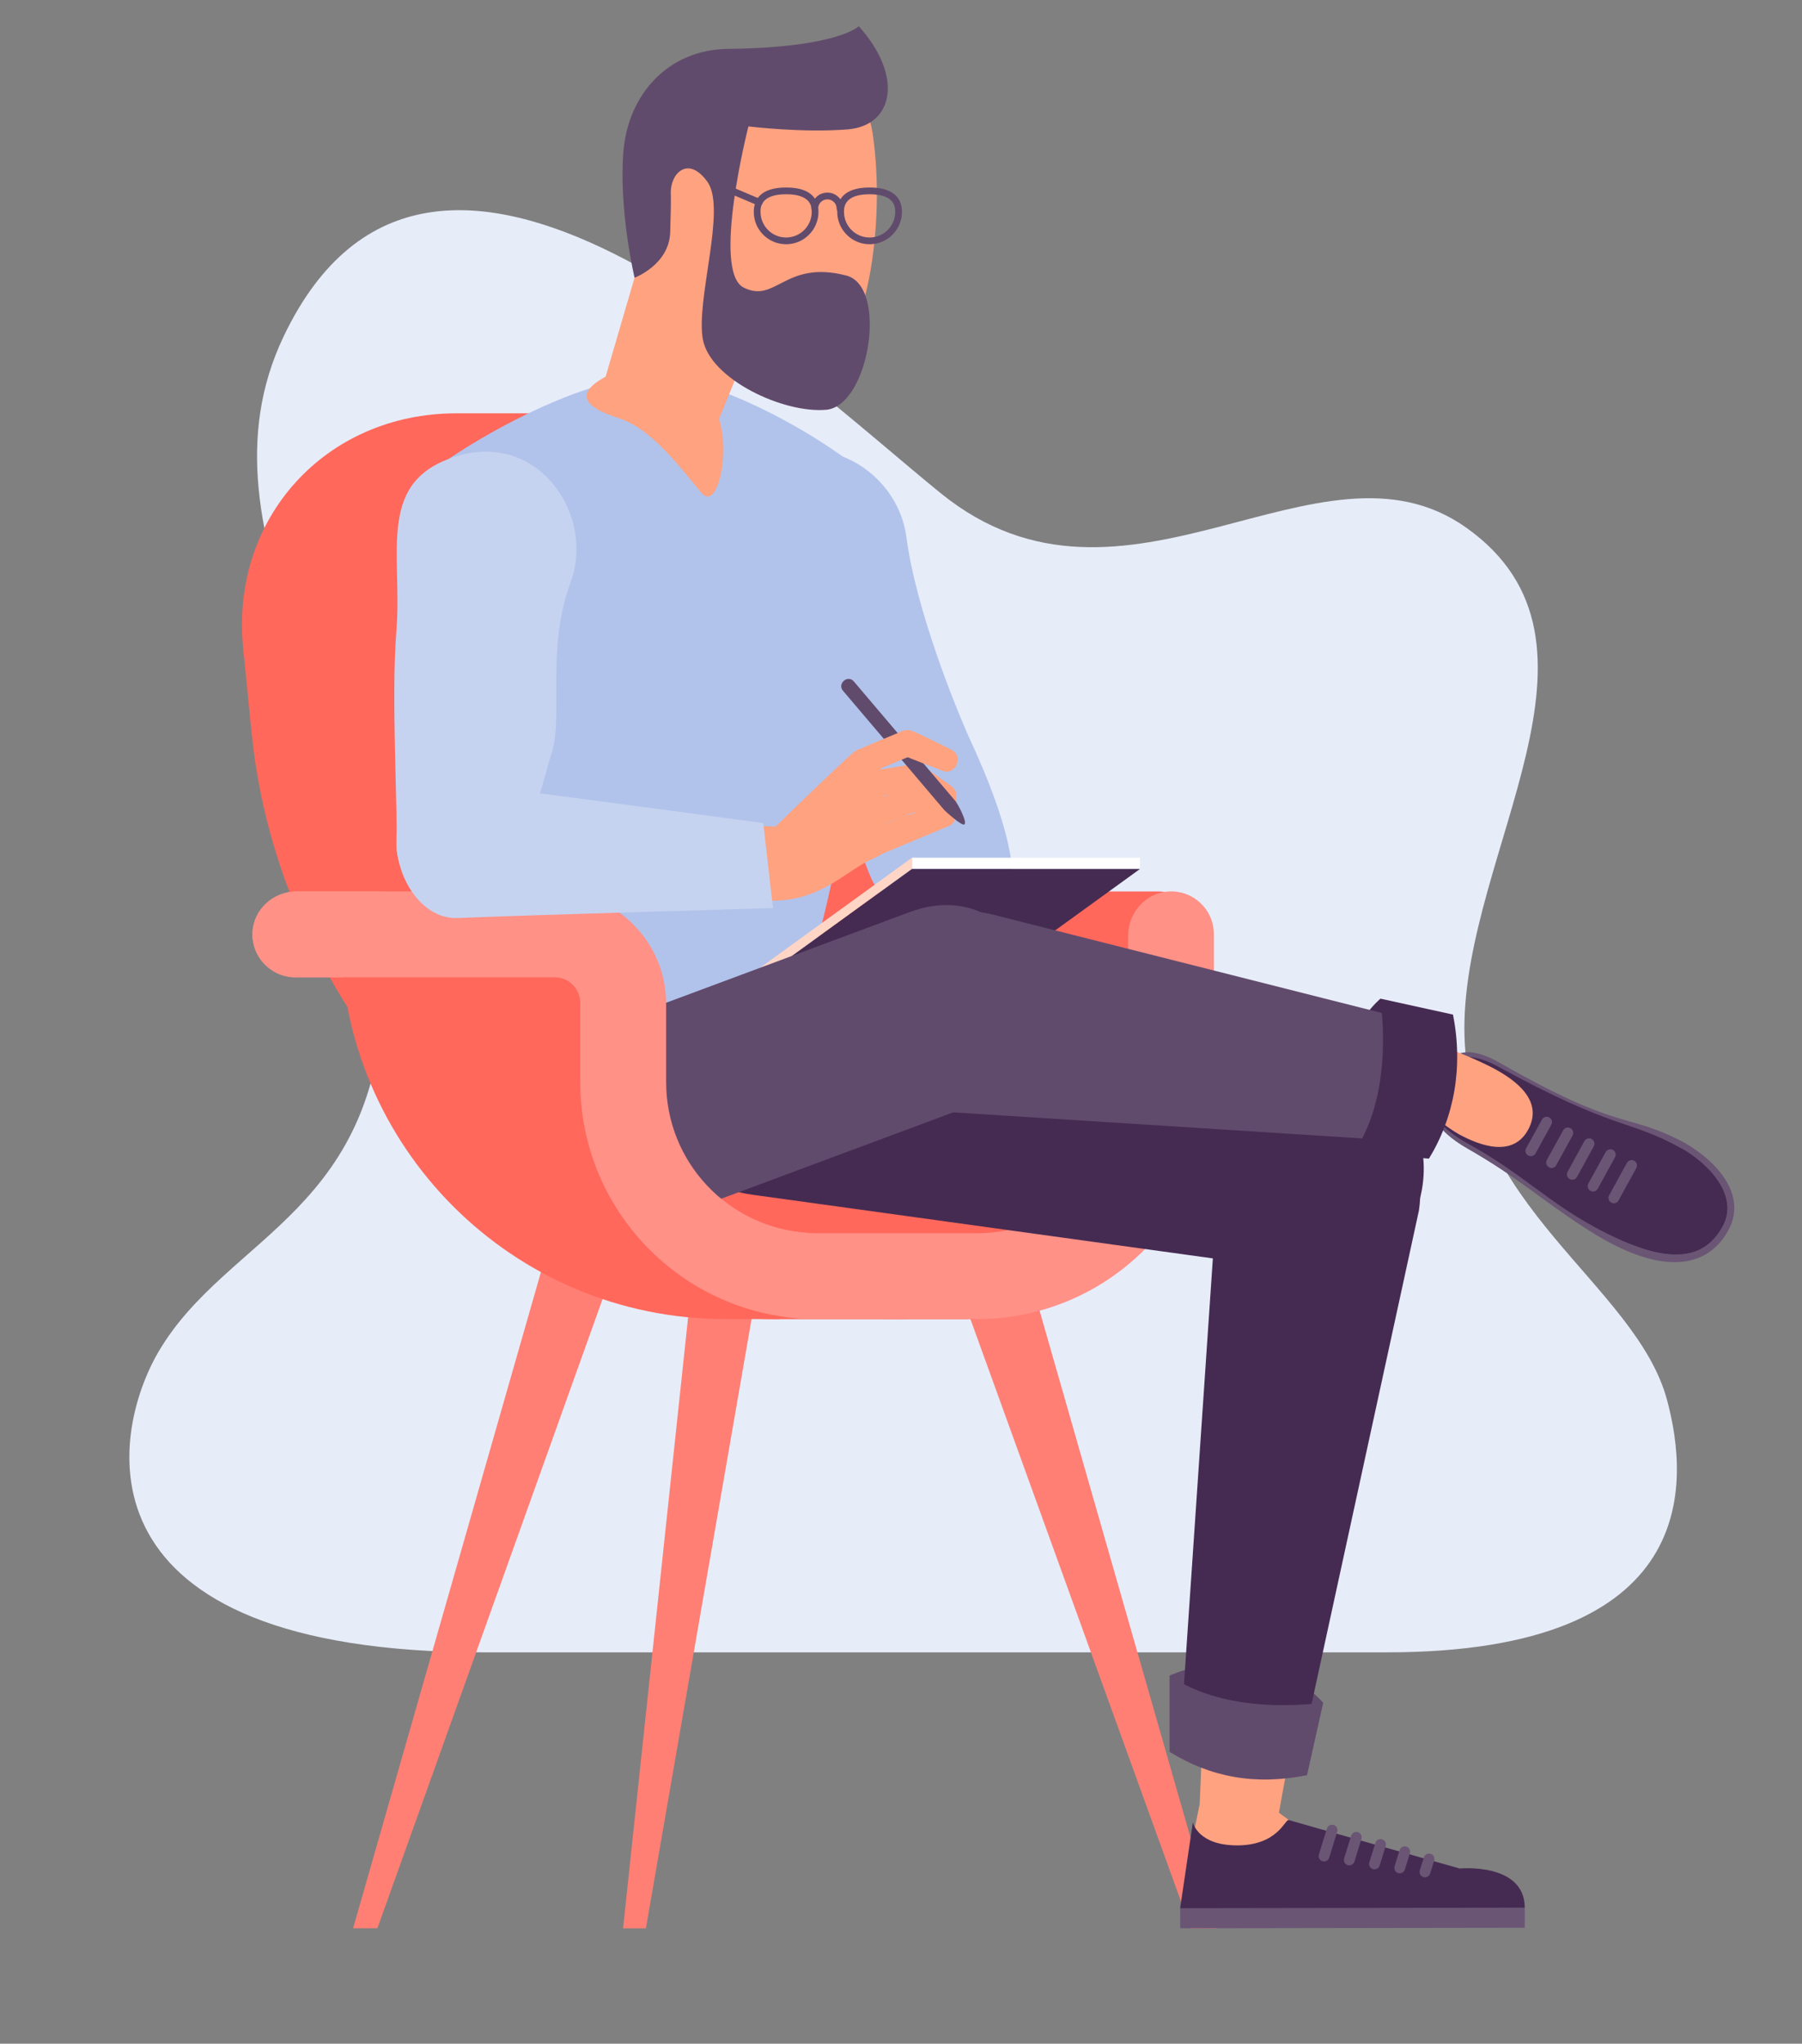 <?xml version="1.0" encoding="utf-8"?>
<!-- Generator: Adobe Illustrator 21.0.0, SVG Export Plug-In . SVG Version: 6.00 Build 0)  -->
<svg version="1.1" xmlns="http://www.w3.org/2000/svg" xmlns:xlink="http://www.w3.org/1999/xlink" x="0px" y="0px"
	 viewBox="0 0 2083.2 2362" style="enable-background:new 0 0 2083.2 2362;" xml:space="preserve">
<rect x="0" y="0" width="2083.2" height="2362" fill="#808080" stroke="none"/>
<style type="text/css">
	.st0{fill:#E7ECF9;}
	.st1{fill:#6A5575;}
	.st2{fill:#452B52;}
	.st3{fill:#FFA280;}
	.st4{fill:#FF7F74;}
	.st5{fill:#614B6C;}
	.st6{fill:#FF685B;}
	.st7{fill:#FF9187;}
	.st8{fill:#B1C3EB;}
	.st9{fill:#C6D3F0;}
	.st10{fill:#FFFFFF;}
	.st11{fill:#FFD5C6;}
</style>
<g id="Layer_1">
</g>
<g id="Layer_2">
	<path class="st0" d="M1927.2,1618.1c-36-133.9-234.3-224.4-234.3-429.7s189.5-445.6,2.1-578.6c-170.3-120.8-394.4,132.9-607.4-39.7
		C919.5,434,500.2,27.7,327.9,388.8c-111.4,233.3,115.9,469.6,115.9,740.7s-180.6,296.5-260.5,432.7
		c-55.9,95.4-101.7,347.5,377.3,347.5c417.3,0,779.6,0,1042.8,0C1966.7,1909.6,1952.8,1713.3,1927.2,1618.1z"/>
	<g>
		<path class="st1" d="M1940.8,1317.3c36.1,18.1,81.5,59.7,57.4,104.3c-22.1,41-72.5,57.6-162.8-0.4c-54.7-35.1-80-60.1-138.8-93.6
			c-37.9-21.6-55.1-48.5-37-82.9c18.2-34.3,41.1-35.2,74.6-16.1C1872.3,1307.4,1878.6,1286.1,1940.8,1317.3z"/>
		<path class="st2" d="M1941.5,1326c34.8,19.1,68.8,56.5,49.7,91.3c-19.1,34.8-56.7,50.8-149,0.2c-54-29.6-85.6-63-143.8-94.9
			c-37.6-20.6-57.6-46.1-41.8-75c15.9-29,41.5-33.4,74.7-15.2C1868,1307.2,1882.4,1293.5,1941.5,1326z"/>
		<g>
			<g>
				<path class="st2" d="M1991.3,1417.3c-14.7,26.8-40.4,42.4-93.5,25.1c10.5-13.7,19.8-29.1,27.5-46c10.4-22.8,16.7-46.1,19.4-68.7
					C1978.3,1347.2,2009.8,1383.5,1991.3,1417.3z"/>
			</g>
		</g>
		<g>
			<g>
				<path class="st1" d="M1767.3,1335.8c-0.2-0.1-0.4-0.2-0.6-0.3c-3-1.7-4.1-5.4-2.4-8.4l18.3-33.2c1.7-3,5.5-4.1,8.4-2.4
					c3,1.7,4.1,5.4,2.4,8.4l-18.3,33.2C1773.6,1335.9,1770.2,1337,1767.3,1335.8z"/>
			</g>
			<g>
				<g>
					<path class="st1" d="M1791.3,1349.4c-0.2-0.1-0.4-0.2-0.6-0.3c-3-1.7-4.1-5.4-2.5-8.4l18.9-34.3c1.7-3,5.4-4.1,8.4-2.5
						c3,1.7,4.1,5.4,2.5,8.4l-18.9,34.3C1797.6,1349.5,1794.2,1350.6,1791.3,1349.4z"/>
				</g>
			</g>
			<g>
				<g>
					<path class="st1" d="M1815.3,1363c-0.2-0.1-0.4-0.2-0.6-0.3c-3-1.7-4.1-5.4-2.5-8.4l19.4-35.4c1.7-3,5.5-4.1,8.4-2.5
						c3,1.7,4.1,5.4,2.5,8.4l-19.4,35.4C1821.6,1363.1,1818.2,1364.2,1815.3,1363z"/>
				</g>
			</g>
			<g>
				<g>
					<path class="st1" d="M1839.3,1376.6c-0.2-0.1-0.4-0.2-0.6-0.3c-3-1.7-4.1-5.4-2.5-8.4l20-36.4c1.7-3,5.4-4.1,8.4-2.5
						c3,1.7,4.1,5.4,2.5,8.4l-20,36.4C1845.6,1376.7,1842.2,1377.8,1839.3,1376.6z"/>
				</g>
			</g>
			<g>
				<path class="st1" d="M1863.3,1390.2c-0.2-0.1-0.4-0.2-0.6-0.3c-3-1.7-4.1-5.4-2.5-8.4l20.6-37.5c1.7-3,5.5-4.1,8.4-2.5
					c3,1.7,4.1,5.4,2.5,8.4l-20.6,37.5C1869.6,1390.3,1866.2,1391.4,1863.3,1390.2z"/>
			</g>
		</g>
		<path class="st3" d="M1766.5,1305.8c18.3-33.4-13.9-56.9-38.4-70.3c-24.5-13.4-125.6-57.4-140.2-30.9
			c-12.5,22.8,74.3,92.9,98.8,106.4C1711.3,1324.3,1748.9,1338,1766.5,1305.8z"/>
	</g>
	<g>
		<g>
			<path class="st4" d="M1376.5,2228.6c-134.9-373.1-316.4-874.8-316.4-874.8l81.7-48.4c0,0,153.1,534.6,264.5,923.2H1376.5z"/>
		</g>
	</g>
	<g>
		<g>
			<g>
				<path class="st4" d="M408.2,2228.6c109.6-382.9,260-908.1,260-908.1l80.2,36.2c0,0-179.2,500.7-312.1,871.9H408.2z"/>
			</g>
		</g>
	</g>
	<g>
		<g>
			<g>
				<path class="st4" d="M720.3,2228.6c40.4-379.9,95.6-897.7,95.6-897.7l84.9,9.4c0,0-88.7,511.5-154.1,888.4H720.3z"/>
			</g>
		</g>
	</g>
	<g>
		<g>
			<g>
				<g>
					<polygon class="st3" points="1533.1,1793.6 1478.5,2095 1544.7,2144.1 1373.4,2151.2 1386.9,2085 1400.1,1769.1 					"/>
				</g>
			</g>
			<path class="st2" d="M1364.3,2205.4l14.7-99.3c0,0,5.4,26.7,51.3,26.7c47.3-0.1,55.3-30.7,59.6-29.3
				c4.2,1.4,197.8,56.1,197.8,56.1l14.2,45.3l-291,19.5L1364.3,2205.4z"/>
			<polygon class="st1" points="1364.4,2228.6 1762.7,2228 1762.7,2204.8 1364.3,2205.4 			"/>
			<path class="st2" d="M1762.7,2204.8c-0.1-52.3-74.9-45.3-74.9-45.3l-16.9,45.4L1762.7,2204.8z"/>
		</g>
		<g>
			<g>
				<g>
					<g>
						<path class="st1" d="M1530.6,2151.4c-0.6,0-1.2-0.1-1.8-0.3c-3.3-1-5.1-4.5-4.1-7.8l9.3-30c1-3.3,4.5-5.1,7.8-4.1
							c3.3,1,5.1,4.5,4.1,7.8l-9.3,30C1535.7,2149.7,1533.2,2151.4,1530.6,2151.4z"/>
					</g>
				</g>
				<g>
					<g>
						<path class="st1" d="M1559.8,2155.9c-0.6,0-1.2-0.1-1.8-0.3c-3.3-1-5.1-4.5-4.1-7.8l8.1-26.2c1-3.3,4.5-5.1,7.8-4.1
							c3.3,1,5.1,4.5,4.1,7.8l-8.1,26.2C1564.9,2154.2,1562.4,2155.9,1559.8,2155.9z"/>
					</g>
				</g>
				<g>
					<g>
						<path class="st1" d="M1588.9,2160.5c-0.6,0-1.2-0.1-1.8-0.3c-3.3-1-5.1-4.5-4.1-7.8l7-22.5c1-3.3,4.5-5.1,7.8-4.1
							c3.3,1,5.1,4.5,4.1,7.8l-7,22.5C1594.1,2158.8,1591.6,2160.5,1588.9,2160.5z"/>
					</g>
				</g>
				<g>
					<g>
						<path class="st1" d="M1618.1,2165.1c-0.6,0-1.2-0.1-1.8-0.3c-3.3-1-5.1-4.5-4.1-7.8l5.8-18.7c1-3.3,4.5-5.1,7.8-4.1
							c3.3,1,5.1,4.5,4.1,7.8l-5.8,18.7C1623.2,2163.4,1620.8,2165.1,1618.1,2165.1z"/>
					</g>
				</g>
				<g>
					<g>
						<path class="st1" d="M1647.3,2169.7c-0.6,0-1.2-0.1-1.8-0.3c-3.3-1-5.1-4.5-4.1-7.8l4.7-15c1-3.3,4.5-5.1,7.8-4.1
							c3.3,1,5.1,4.5,4.1,7.8l-4.7,15C1652.4,2168,1650,2169.7,1647.3,2169.7z"/>
					</g>
				</g>
			</g>
		</g>
	</g>
	<g>
		<path class="st5" d="M1444.2,2010.6c-61.8-5-92.2-74-92.2-74s49.7-23.2,100.9-11.8c51.2,11.3,76.7,43.2,76.7,43.2
			S1484.2,2013.9,1444.2,2010.6z"/>
		<path class="st2" d="M1364.3,2011.9l43.7-644c17.8-150.9,254.7-119.7,232.4,30.9c0,0-133.1,611.7-133.1,611.7
			C1504.8,2063.7,1359.4,2050.3,1364.3,2011.9z"/>
		<path class="st5" d="M1511,2051.7c-60.5,11.9-111.4,2.3-158.9-27v-88.1c47.7,32.5,114.3,38.7,177.6,31.4L1511,2051.7z"/>
	</g>
	<g>
		<path class="st6" d="M527.6,477.7h184.9c151.2,0,286,121.6,301.1,271.5l72.8,726.1c2.7,27.2-17.3,49.2-44.7,49.2h0
			c-377.2,0-713.3-303.2-750.8-677.2l-9.8-98.1C266,599.2,376.4,477.7,527.6,477.7z"/>
	</g>
	<g>
		<path class="st6" d="M1114.3,1524.6H894.6c-151,0-239-122.8-239-273.8v-170.9c0-27.4,22.2-49.6,49.6-49.6c27.4,0,605.8,0,633.3,0
			c27.4,0,49.6,22.2,49.6,49.6v170.9C1388.2,1401.7,1265.3,1524.6,1114.3,1524.6z"/>
	</g>
	<path class="st7" d="M1351.4,1030.3c-26.7,1.3-47.2,24.3-47.2,51v169.5c0,96.4-78.1,174.5-174.5,174.5H944.7
		c-96.4,0-174.5-78.1-174.5-174.5v-90.6c0-71.8-58.2-129.9-129.9-129.9H342.9c-26.7,0-49.7,20.5-51,47.2c-1.3,28.5,21.4,52,49.6,52
		h299.7c16.4,0,29.6,13.3,29.6,29.6v91.6c0,151.2,122.6,273.8,273.8,273.8h184.9c151.2,0,273.8-122.6,273.8-273.8v-170.9
		C1403.4,1051.6,1379.9,1028.9,1351.4,1030.3z"/>
	<path class="st2" d="M1515,1470l-644.5-89.1c-150.7-19.4-117.1-255.9,33.3-232.1c0,0,644.5,89.1,644.5,89.1
		C1699,1257.2,1665.4,1493.8,1515,1470z"/>
	<g>
		<path class="st8" d="M866.9,548.8c69-64,170.1-10.7,180.9,71.8c10.8,82.5,55.9,195.6,75.3,237.9c23.8,51.7,71.2,164.7,33.8,202.9
			c-37.4,38.2-131.8-8.5-148.6-43.9c-16.8-35.4-86.8-252.8-109.9-272.3C875.3,725.6,791.1,619.1,866.9,548.8z"/>
		<path class="st8" d="M532.6,1219.6c0,0-64.6-643.4-42.6-666.9c22-23.6,191-130.6,285.3-116.5c94.3,14.1,241.2,109.3,252.2,143.9
			c11,34.6-64.4,485.5-97.4,551.5C897.1,1197.6,532.6,1219.6,532.6,1219.6z"/>
	</g>
	<path class="st3" d="M490,969.4c-38.7,68,10,93.1,134.4,84.5c124.4-8.6,309.9-10.5,332.9-46.4c23-35.8,24.3-57.2-21.5-52.6
		c-45.8,4.6-229.4-13.3-306-16.8C553.1,934.6,519.9,917,490,969.4z"/>
	<path class="st9" d="M532.5,526c90.8-24.7,155.7,69.3,127,147.4c-28.7,78.1-7.8,152.5-21.8,196.9c-14,44.5-40.3,168.5-91.2,185
		c-50.8,16.5-90.4-44.3-88.2-83.4c1.8-30.8-6.3-165.8-0.1-241.8C465.8,637.8,432.7,553.2,532.5,526z"/>
	<g>
		<path class="st3" d="M870.4,980.8c0,0,97.9-95.8,116.4-111.3c18.5-15.5,37.5,12.7,35,56c-2.5,43.3,17.8,54.2-12.5,66.9
			s-58.8,48.7-116.7,48.6C866,1040.9,842.7,1007.8,870.4,980.8z"/>
		<path class="st3" d="M1055.2,883.3c-5.2,0.8-40.1,6.5-45.3,7.3c-21.3,3.4-16.5,33.3,4.8,29.9c5.2-0.8,40.1-6.5,45.3-7.3
			C1080.6,909.9,1075.7,880,1055.2,883.3z"/>
		<path class="st3" d="M1046.1,910.4c-4.8,2-37.5,15.6-42.4,17.7c-19.9,8.3-8.2,36.2,11.6,27.9c4.8-2,37.5-15.6,42.4-17.7
			C1077,930.3,1065.4,902.3,1046.1,910.4z"/>
		<path class="st3" d="M1044,944c-4.8,2-37.5,15.6-42.4,17.7c-19.9,8.3-8.2,36.2,11.6,27.9c4.8-2,37.5-15.6,42.4-17.7
			C1074.9,963.9,1063.3,936,1044,944z"/>
		<path class="st3" d="M1100.8,909.4c-3.9-3.5-27.6-19.5-31.8-22.5c-17.5-12.6-35.1,12-17.6,24.6c4.3,3.1,29.7,16.4,34,19.3
			C1098,939.2,1113.3,920.5,1100.8,909.4z"/>
		<path class="st3" d="M1095.5,914.3c-5.1-1.2-34-4.8-39.2-5.4c-21.4-2.7-25.1,27.3-3.8,30c5.2,0.7,34.4,1.1,39.6,1.6
			C1107.3,941.8,1111.8,918.1,1095.5,914.3z"/>
		<path class="st3" d="M1087.5,930.2c-5.1,1.4-41.9,13-46.7,14.9c-20.1,7.8-9.1,36,11,28.2c4.9-1.9,40.4-16.5,45.2-18.6
			C1110.9,948.7,1103.7,925.9,1087.5,930.2z"/>
		<g>
			<g>
				<path class="st5" d="M1091.7,936.3l-117.2-138c-6.9-8.2,5.6-19,12.6-10.7c0,0,117.2,138,117.2,138c2.6,2.9,14.6,25,10.4,27.3
					C1111.6,954.7,1092.4,937.1,1091.7,936.3z"/>
			</g>
		</g>
		<path class="st3" d="M1041.9,845.5c-4.8,2-37.5,15.6-42.4,17.7c-19.9,8.3-8.2,36.2,11.6,27.9c4.8-2,37.5-15.6,42.4-17.7
			C1072.8,865.4,1061.1,837.5,1041.9,845.5z"/>
		<path class="st3" d="M1100.1,866.6c-4.6-2.5-39.3-19.4-44.2-21.3c-19.9-8.1-31.4,19.9-11.4,28c4.8,2,40.6,15.9,45.6,17.7
			C1104.3,896.2,1114.8,874.6,1100.1,866.6z"/>
	</g>
	<g>
		<rect x="1054.3" y="991.3" class="st10" width="263.5" height="13"/>
		<polygon class="st11" points="1054.3,1004.3 855.5,1148.3 855.5,1135.3 1054.3,991.3 		"/>
		<polygon class="st2" points="1119,1148.3 1317.9,1004.3 1054.3,1004.3 855.5,1148.3 		"/>
	</g>
	<path class="st5" d="M1130.1,1275.1l-417.2,155.3c-142.5,52.7-222.4-172.5-78.1-221.1c0,0,417.2-155.3,417.2-155.3
		C1194.5,1001.3,1274.4,1226.5,1130.1,1275.1z"/>
	<g>
		<path class="st6" d="M901.3,1421.5c-79-16.7-138.4-86.8-138.4-170.8v-60.5c0-88.4-71.7-160-160-160H443.3
			c-27.4,0-49.6,22.2-49.6,49.6v0c0,245.6,199.1,444.7,444.7,444.7c0,0,31.4,0,62.9,0L901.3,1421.5z"/>
		<path class="st7" d="M932.9,1424.9c-90.9-6.1-162.8-81.7-162.8-174.1v-90.6c0-71.8-58.2-129.9-129.9-129.9H342.9
			c-26.7,0-49.7,20.5-51,47.2c-1.3,28.5,21.4,52,49.6,52h299.7c16.4,0,29.6,13.3,29.6,29.6v91.6c0,147.3,116.3,267.4,262,273.6
			V1424.9z"/>
	</g>
	<g>
		<g>
			<path class="st2" d="M1638.8,1239.5c-4.8,61.8-73.8,92.4-73.8,92.4s-23.3-49.6-12.1-100.9c11.2-51.2,43-76.8,43-76.8
				S1641.9,1199.5,1638.8,1239.5z"/>
			<path class="st5" d="M1599.9,1317.3l-507.1-32.3c-147.6-36.2-87.6-267.5,59.1-226.9c0,0,471.4,119.2,471.4,119.2
				C1683.1,1187.3,1674.5,1317.9,1599.9,1317.3z"/>
			<path class="st2" d="M1679.7,1172.6c12.1,60.5,1.4,118.9-27.8,166.5l-86.8-7.2c32.4-47.8,38.3-114.4,30.8-177.7L1679.7,1172.6z"
				/>
		</g>
	</g>
	<path class="st9" d="M882.4,951.3l11.2,98.2c0,0-286.1,8.2-364.4,11.5s-115.4-170.7,15.7-154.2S882.4,951.3,882.4,951.3z"/>
	<g>
		<path class="st3" d="M717.8,427c-58.6,24.5-45.9,42.6-2.5,56.3c39.6,12.5,74.1,61.4,95.8,86.5c23.1,26.7,41.1-87.4,3-110
			C776.1,437.2,717.8,427,717.8,427z"/>
		<path class="st3" d="M932.3,235.5l-158.4-52.3L696,449.4c0,0,8.4,38.2,64.3,51.4c55.8,13.2,69.9-13.9,69.9-13.9L932.3,235.5z"/>
	</g>
	<g>
		<path class="st3" d="M812.6,99.5c44.7-21.3,85.1-22,116.6-17.3c40.5,6.1,72.6,24.9,79.7,72.5c15.3,102.9-6.3,252.9-60.7,268.8
			c-54.4,15.9-153.4-11.3-169.9-96.3C761.8,242.3,755,127,812.6,99.5z"/>
		<path class="st5" d="M992.8,30.3c52.3,58.3,39.9,114.9-12.6,119.2c-52.6,4.3-115-3.4-115-3.4s-42.8,167.8-5.4,186.3
			c37.3,18.6,47.6-32.2,118.4-14c48.9,12.5,26.6,150.8-23.1,155.2c-49.7,4.4-133.9-35.4-142.5-81.1c-8.6-45.7,27.5-151,5.3-182.2
			c-22.2-31.2-43.2-10-42.4,13.3c0.3,7.9-0.1,25.3-0.7,44.7c-1.1,37.7-41.2,52.7-41.2,52.7s-18-75.7-13.1-143.8
			c4.9-68.2,52-119.9,121.1-120.7C968.4,55.1,992.8,30.3,992.8,30.3z"/>
		<g>
			<g>
				<g>
					<g>
						<g>
							<path class="st5" d="M967.9,244.9c0-12.9,6.5-28.2,37.4-28.2c30.9,0,37.4,15.3,37.4,28.2c0,20.6-16.8,37.4-37.4,37.4
								C984.7,282.3,967.9,265.5,967.9,244.9z M975.7,244.9c0,16.3,13.3,29.6,29.6,29.6c16.3,0,29.6-13.3,29.6-29.6
								c0-5.1,0-20.4-29.6-20.4C975.7,224.5,975.7,239.9,975.7,244.9z"/>
						</g>
					</g>
					<g>
						<g>
							<path class="st5" d="M871.4,244.9c0-12.9,6.5-28.2,37.4-28.2c30.9,0,37.4,15.3,37.4,28.2c0,20.6-16.8,37.4-37.4,37.4
								C888.1,282.3,871.4,265.5,871.4,244.9z M879.2,244.9c0,16.3,13.3,29.6,29.6,29.6c16.3,0,29.6-13.3,29.6-29.6
								c0-5.1,0-20.4-29.6-20.4C879.2,224.5,879.2,239.9,879.2,244.9z"/>
						</g>
					</g>
					<g>
						<g>
							<g>
								<path class="st5" d="M941.9,245c2.1,0,3.9-1.7,3.9-3.9c0-5.9,4.8-10.7,10.7-10.7c5.9,0,10.7,4.8,10.7,10.7
									c0,2.1,1.7,3.9,3.9,3.9c2.1,0,3.9-1.7,3.9-3.9c0-10.2-8.3-18.5-18.5-18.5c-10.2,0-18.5,8.3-18.5,18.5
									C938,243.3,939.7,245,941.9,245z"/>
							</g>
						</g>
					</g>
					<g>
						<g>
							<path class="st5" d="M877.7,237.7c1.5,0,2.9-0.9,3.6-2.3c0.9-2,0-4.3-2-5.2l-50.3-21.3c-2-0.9-4.5,0.1-5.4,2.1
								c-0.9,2,0.3,4.2,2.2,5.1l50.3,21.3C876.6,237.6,877.1,237.7,877.7,237.7z"/>
						</g>
					</g>
				</g>
			</g>
		</g>
	</g>
</g>
</svg>
